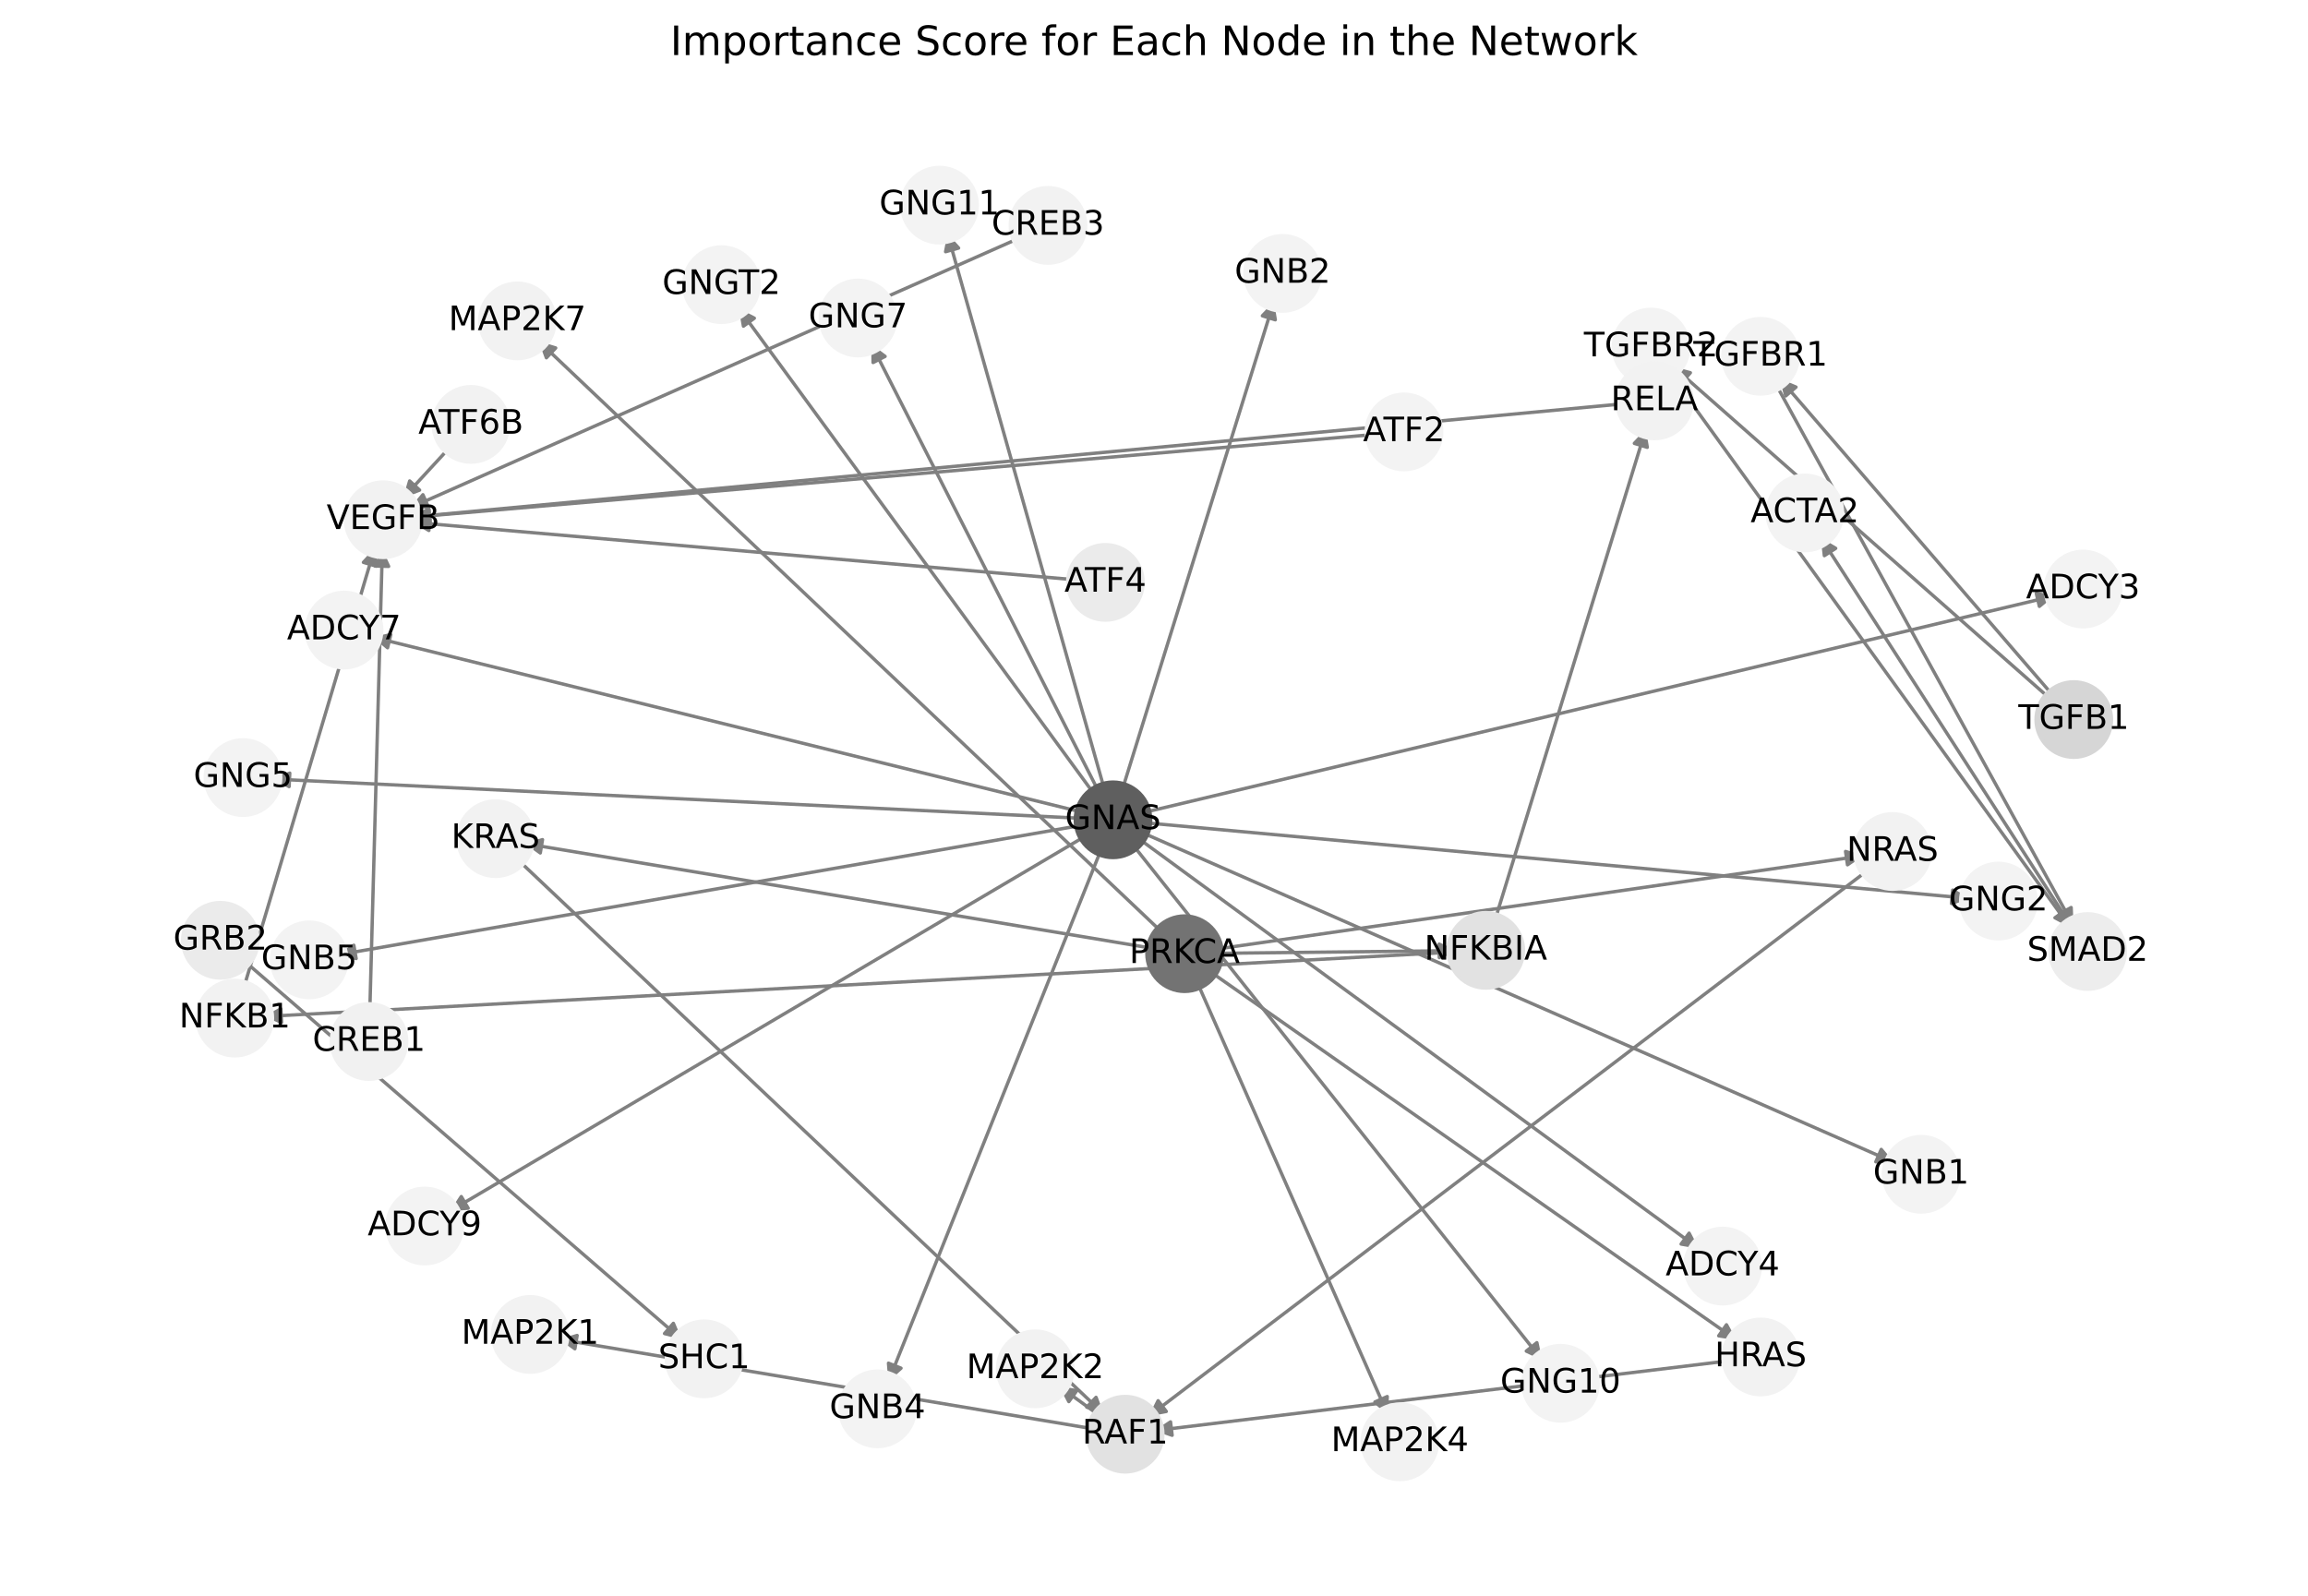 <?xml version="1.0" encoding="utf-8" standalone="no"?>
<!DOCTYPE svg PUBLIC "-//W3C//DTD SVG 1.1//EN"
  "http://www.w3.org/Graphics/SVG/1.1/DTD/svg11.dtd">
<!-- Created with matplotlib (https://matplotlib.org/) -->
<svg height="473.038pt" version="1.1" viewBox="0 0 684 473.038" width="684pt" xmlns="http://www.w3.org/2000/svg" xmlns:xlink="http://www.w3.org/1999/xlink">
 <defs>
  <style type="text/css">*{stroke-linecap:butt;stroke-linejoin:round;}</style>
 </defs>
 <g id="figure_1">
  <g id="patch_1">
   <path d="M 0 473.038 
L 684 473.038 
L 684 0 
L 0 0 
z
" style="fill:#ffffff;"/>
  </g>
  <g id="axes_1">
   <g id="patch_2">
    <path clip-path="url(#pec7aa24d5c)" d="M 431.667 282.152 
Q 254.948 291.726 79.347 301.239 
" style="fill:none;stroke:#808080;stroke-linecap:round;"/>
    <path clip-path="url(#pec7aa24d5c)" d="M 83.449 303.019 
L 79.347 301.239 
L 83.233 299.025 
L 83.449 303.019 
z
" style="fill:#808080;stroke:#808080;stroke-linecap:round;"/>
   </g>
   <g id="patch_3">
    <path clip-path="url(#pec7aa24d5c)" d="M 442.855 273.407 
Q 465.313 200.257 487.444 128.176 
" style="fill:none;stroke:#808080;stroke-linecap:round;"/>
    <path clip-path="url(#pec7aa24d5c)" d="M 484.358 131.413 
L 487.444 128.176 
L 488.182 132.587 
L 484.358 131.413 
z
" style="fill:#808080;stroke:#808080;stroke-linecap:round;"/>
   </g>
   <g id="patch_4">
    <path clip-path="url(#pec7aa24d5c)" d="M 337.777 246.475 
Q 449.591 295.526 560.382 344.128 
" style="fill:none;stroke:#808080;stroke-linecap:round;"/>
    <path clip-path="url(#pec7aa24d5c)" d="M 557.522 340.689 
L 560.382 344.128 
L 555.915 344.352 
L 557.522 340.689 
z
" style="fill:#808080;stroke:#808080;stroke-linecap:round;"/>
   </g>
   <g id="patch_5">
    <path clip-path="url(#pec7aa24d5c)" d="M 332.41 234.723 
Q 354.979 162.015 377.217 90.375 
" style="fill:none;stroke:#808080;stroke-linecap:round;"/>
    <path clip-path="url(#pec7aa24d5c)" d="M 374.121 93.602 
L 377.217 90.375 
L 377.941 94.788 
L 374.121 93.602 
z
" style="fill:#808080;stroke:#808080;stroke-linecap:round;"/>
   </g>
   <g id="patch_6">
    <path clip-path="url(#pec7aa24d5c)" d="M 326.628 251.037 
Q 294.949 330.288 263.684 408.501 
" style="fill:none;stroke:#808080;stroke-linecap:round;"/>
    <path clip-path="url(#pec7aa24d5c)" d="M 267.026 405.529 
L 263.684 408.501 
L 263.312 404.045 
L 267.026 405.529 
z
" style="fill:#808080;stroke:#808080;stroke-linecap:round;"/>
   </g>
   <g id="patch_7">
    <path clip-path="url(#pec7aa24d5c)" d="M 321.312 244.481 
Q 210.738 263.751 101.266 282.829 
" style="fill:none;stroke:#808080;stroke-linecap:round;"/>
    <path clip-path="url(#pec7aa24d5c)" d="M 105.55 284.113 
L 101.266 282.829 
L 104.863 280.172 
L 105.55 284.113 
z
" style="fill:#808080;stroke:#808080;stroke-linecap:round;"/>
   </g>
   <g id="patch_8">
    <path clip-path="url(#pec7aa24d5c)" d="M 338.463 243.786 
Q 461.041 255.036 582.506 266.184 
" style="fill:none;stroke:#808080;stroke-linecap:round;"/>
    <path clip-path="url(#pec7aa24d5c)" d="M 578.706 263.826 
L 582.506 266.184 
L 578.34 267.81 
L 578.706 263.826 
z
" style="fill:#808080;stroke:#808080;stroke-linecap:round;"/>
   </g>
   <g id="patch_9">
    <path clip-path="url(#pec7aa24d5c)" d="M 321.192 242.574 
Q 200.931 236.737 81.786 230.953 
" style="fill:none;stroke:#808080;stroke-linecap:round;"/>
    <path clip-path="url(#pec7aa24d5c)" d="M 85.684 233.145 
L 81.786 230.953 
L 85.878 229.149 
L 85.684 233.145 
z
" style="fill:#808080;stroke:#808080;stroke-linecap:round;"/>
   </g>
   <g id="patch_10">
    <path clip-path="url(#pec7aa24d5c)" d="M 325.919 235.271 
Q 292.064 168.626 258.715 102.977 
" style="fill:none;stroke:#808080;stroke-linecap:round;"/>
    <path clip-path="url(#pec7aa24d5c)" d="M 258.743 107.449 
L 258.715 102.977 
L 262.31 105.638 
L 258.743 107.449 
z
" style="fill:#808080;stroke:#808080;stroke-linecap:round;"/>
   </g>
   <g id="patch_11">
    <path clip-path="url(#pec7aa24d5c)" d="M 335.228 249.776 
Q 396.155 326.5 456.388 402.349 
" style="fill:none;stroke:#808080;stroke-linecap:round;"/>
    <path clip-path="url(#pec7aa24d5c)" d="M 455.467 397.972 
L 456.388 402.349 
L 452.334 400.46 
L 455.467 397.972 
z
" style="fill:#808080;stroke:#808080;stroke-linecap:round;"/>
   </g>
   <g id="patch_12">
    <path clip-path="url(#pec7aa24d5c)" d="M 327.49 234.657 
Q 304.133 151.897 281.08 70.214 
" style="fill:none;stroke:#808080;stroke-linecap:round;"/>
    <path clip-path="url(#pec7aa24d5c)" d="M 280.241 74.607 
L 281.08 70.214 
L 284.091 73.52 
L 280.241 74.607 
z
" style="fill:#808080;stroke:#808080;stroke-linecap:round;"/>
   </g>
   <g id="patch_13">
    <path clip-path="url(#pec7aa24d5c)" d="M 324.731 236.007 
Q 271.826 163.684 219.58 92.263 
" style="fill:none;stroke:#808080;stroke-linecap:round;"/>
    <path clip-path="url(#pec7aa24d5c)" d="M 220.328 96.672 
L 219.58 92.263 
L 223.556 94.311 
L 220.328 96.672 
z
" style="fill:#808080;stroke:#808080;stroke-linecap:round;"/>
   </g>
   <g id="patch_14">
    <path clip-path="url(#pec7aa24d5c)" d="M 338.27 240.989 
Q 473.588 208.793 607.819 176.855 
" style="fill:none;stroke:#808080;stroke-linecap:round;"/>
    <path clip-path="url(#pec7aa24d5c)" d="M 603.465 175.835 
L 607.819 176.855 
L 604.391 179.726 
L 603.465 175.835 
z
" style="fill:#808080;stroke:#808080;stroke-linecap:round;"/>
   </g>
   <g id="patch_15">
    <path clip-path="url(#pec7aa24d5c)" d="M 336.832 248.111 
Q 420.18 309.13 502.627 369.489 
" style="fill:none;stroke:#808080;stroke-linecap:round;"/>
    <path clip-path="url(#pec7aa24d5c)" d="M 500.581 365.513 
L 502.627 369.489 
L 498.218 368.74 
L 500.581 365.513 
z
" style="fill:#808080;stroke:#808080;stroke-linecap:round;"/>
   </g>
   <g id="patch_16">
    <path clip-path="url(#pec7aa24d5c)" d="M 321.438 240.92 
Q 215.903 214.872 111.454 189.092 
" style="fill:none;stroke:#808080;stroke-linecap:round;"/>
    <path clip-path="url(#pec7aa24d5c)" d="M 114.858 191.992 
L 111.454 189.092 
L 115.816 188.109 
L 114.858 191.992 
z
" style="fill:#808080;stroke:#808080;stroke-linecap:round;"/>
   </g>
   <g id="patch_17">
    <path clip-path="url(#pec7aa24d5c)" d="M 322.382 247.398 
Q 227.851 303.193 134.282 358.421 
" style="fill:none;stroke:#808080;stroke-linecap:round;"/>
    <path clip-path="url(#pec7aa24d5c)" d="M 138.744 358.11 
L 134.282 358.421 
L 136.71 354.665 
L 138.744 358.11 
z
" style="fill:#808080;stroke:#808080;stroke-linecap:round;"/>
   </g>
   <g id="patch_18">
    <path clip-path="url(#pec7aa24d5c)" d="M 608.923 206.714 
Q 568.163 159.439 528.132 113.011 
" style="fill:none;stroke:#808080;stroke-linecap:round;"/>
    <path clip-path="url(#pec7aa24d5c)" d="M 529.229 117.347 
L 528.132 113.011 
L 532.259 114.735 
L 529.229 117.347 
z
" style="fill:#808080;stroke:#808080;stroke-linecap:round;"/>
   </g>
   <g id="patch_19">
    <path clip-path="url(#pec7aa24d5c)" d="M 608.083 207.55 
Q 551.941 158.073 496.637 109.336 
" style="fill:none;stroke:#808080;stroke-linecap:round;"/>
    <path clip-path="url(#pec7aa24d5c)" d="M 498.316 113.481 
L 496.637 109.336 
L 500.961 110.48 
L 498.316 113.481 
z
" style="fill:#808080;stroke:#808080;stroke-linecap:round;"/>
   </g>
   <g id="patch_20">
    <path clip-path="url(#pec7aa24d5c)" d="M 614.001 274.748 
Q 576.788 217.029 540.181 160.249 
" style="fill:none;stroke:#808080;stroke-linecap:round;"/>
    <path clip-path="url(#pec7aa24d5c)" d="M 540.668 164.694 
L 540.181 160.249 
L 544.03 162.527 
L 540.668 164.694 
z
" style="fill:#808080;stroke:#808080;stroke-linecap:round;"/>
   </g>
   <g id="patch_21">
    <path clip-path="url(#pec7aa24d5c)" d="M 324.916 423.663 
Q 245.288 410.31 166.762 397.141 
" style="fill:none;stroke:#808080;stroke-linecap:round;"/>
    <path clip-path="url(#pec7aa24d5c)" d="M 170.376 399.775 
L 166.762 397.141 
L 171.038 395.83 
L 170.376 399.775 
z
" style="fill:#808080;stroke:#808080;stroke-linecap:round;"/>
   </g>
   <g id="patch_22">
    <path clip-path="url(#pec7aa24d5c)" d="M 326.452 420.003 
Q 320.126 415.405 314.704 411.465 
" style="fill:none;stroke:#808080;stroke-linecap:round;"/>
    <path clip-path="url(#pec7aa24d5c)" d="M 316.764 415.435 
L 314.704 411.465 
L 319.116 412.199 
L 316.764 415.435 
z
" style="fill:#808080;stroke:#808080;stroke-linecap:round;"/>
   </g>
   <g id="patch_23">
    <path clip-path="url(#pec7aa24d5c)" d="M 359.726 282.578 
Q 395.689 282.179 430.534 281.793 
" style="fill:none;stroke:#808080;stroke-linecap:round;"/>
    <path clip-path="url(#pec7aa24d5c)" d="M 426.512 279.837 
L 430.534 281.793 
L 426.556 283.837 
L 426.512 279.837 
z
" style="fill:#808080;stroke:#808080;stroke-linecap:round;"/>
   </g>
   <g id="patch_24">
    <path clip-path="url(#pec7aa24d5c)" d="M 358.161 287.641 
Q 436.43 342.439 513.783 396.595 
" style="fill:none;stroke:#808080;stroke-linecap:round;"/>
    <path clip-path="url(#pec7aa24d5c)" d="M 511.653 392.663 
L 513.783 396.595 
L 509.359 395.94 
L 511.653 392.663 
z
" style="fill:#808080;stroke:#808080;stroke-linecap:round;"/>
   </g>
   <g id="patch_25">
    <path clip-path="url(#pec7aa24d5c)" d="M 342.527 281.248 
Q 248.965 265.624 156.506 250.185 
" style="fill:none;stroke:#808080;stroke-linecap:round;"/>
    <path clip-path="url(#pec7aa24d5c)" d="M 160.122 252.816 
L 156.506 250.185 
L 160.781 248.871 
L 160.122 252.816 
z
" style="fill:#808080;stroke:#808080;stroke-linecap:round;"/>
   </g>
   <g id="patch_26">
    <path clip-path="url(#pec7aa24d5c)" d="M 359.638 281.437 
Q 455.97 267.527 551.195 253.776 
" style="fill:none;stroke:#808080;stroke-linecap:round;"/>
    <path clip-path="url(#pec7aa24d5c)" d="M 546.95 252.368 
L 551.195 253.776 
L 547.522 256.327 
L 546.95 252.368 
z
" style="fill:#808080;stroke:#808080;stroke-linecap:round;"/>
   </g>
   <g id="patch_27">
    <path clip-path="url(#pec7aa24d5c)" d="M 354.562 290.6 
Q 382.961 355.013 410.908 418.403 
" style="fill:none;stroke:#808080;stroke-linecap:round;"/>
    <path clip-path="url(#pec7aa24d5c)" d="M 411.125 413.936 
L 410.908 418.403 
L 407.465 415.549 
L 411.125 413.936 
z
" style="fill:#808080;stroke:#808080;stroke-linecap:round;"/>
   </g>
   <g id="patch_28">
    <path clip-path="url(#pec7aa24d5c)" d="M 344.782 276.713 
Q 252.189 188.891 160.408 101.838 
" style="fill:none;stroke:#808080;stroke-linecap:round;"/>
    <path clip-path="url(#pec7aa24d5c)" d="M 161.934 106.042 
L 160.408 101.838 
L 164.686 103.14 
L 161.934 106.042 
z
" style="fill:#808080;stroke:#808080;stroke-linecap:round;"/>
   </g>
   <g id="patch_29">
    <path clip-path="url(#pec7aa24d5c)" d="M 525.919 113.196 
Q 570.221 193.816 613.984 273.456 
" style="fill:none;stroke:#808080;stroke-linecap:round;"/>
    <path clip-path="url(#pec7aa24d5c)" d="M 613.81 268.987 
L 613.984 273.456 
L 610.305 270.914 
L 613.81 268.987 
z
" style="fill:#808080;stroke:#808080;stroke-linecap:round;"/>
   </g>
   <g id="patch_30">
    <path clip-path="url(#pec7aa24d5c)" d="M 494.371 109.892 
Q 553.997 192.449 612.969 274.101 
" style="fill:none;stroke:#808080;stroke-linecap:round;"/>
    <path clip-path="url(#pec7aa24d5c)" d="M 612.248 269.687 
L 612.969 274.101 
L 609.006 272.029 
L 612.248 269.687 
z
" style="fill:#808080;stroke:#808080;stroke-linecap:round;"/>
   </g>
   <g id="patch_31">
    <path clip-path="url(#pec7aa24d5c)" d="M 71.853 284.366 
Q 136.986 340.732 201.273 396.367 
" style="fill:none;stroke:#808080;stroke-linecap:round;"/>
    <path clip-path="url(#pec7aa24d5c)" d="M 199.558 392.238 
L 201.273 396.367 
L 196.94 395.262 
L 199.558 392.238 
z
" style="fill:#808080;stroke:#808080;stroke-linecap:round;"/>
   </g>
   <g id="patch_32">
    <path clip-path="url(#pec7aa24d5c)" d="M 72.051 293.468 
Q 91.564 227.908 110.758 163.419 
" style="fill:none;stroke:#808080;stroke-linecap:round;"/>
    <path clip-path="url(#pec7aa24d5c)" d="M 107.7 166.682 
L 110.758 163.419 
L 111.534 167.824 
L 107.7 166.682 
z
" style="fill:#808080;stroke:#808080;stroke-linecap:round;"/>
   </g>
   <g id="patch_33">
    <path clip-path="url(#pec7aa24d5c)" d="M 481.693 119.634 
Q 301.931 136.437 123.281 153.137 
" style="fill:none;stroke:#808080;stroke-linecap:round;"/>
    <path clip-path="url(#pec7aa24d5c)" d="M 127.45 154.756 
L 123.281 153.137 
L 127.078 150.773 
L 127.45 154.756 
z
" style="fill:#808080;stroke:#808080;stroke-linecap:round;"/>
   </g>
   <g id="patch_34">
    <path clip-path="url(#pec7aa24d5c)" d="M 109.589 300.042 
Q 111.451 231.373 113.283 163.821 
" style="fill:none;stroke:#808080;stroke-linecap:round;"/>
    <path clip-path="url(#pec7aa24d5c)" d="M 111.175 167.765 
L 113.283 163.821 
L 115.174 167.874 
L 111.175 167.765 
z
" style="fill:#808080;stroke:#808080;stroke-linecap:round;"/>
   </g>
   <g id="patch_35">
    <path clip-path="url(#pec7aa24d5c)" d="M 407.456 128.764 
Q 264.814 141.034 123.286 153.209 
" style="fill:none;stroke:#808080;stroke-linecap:round;"/>
    <path clip-path="url(#pec7aa24d5c)" d="M 127.443 154.859 
L 123.286 153.209 
L 127.1 150.873 
L 127.443 154.859 
z
" style="fill:#808080;stroke:#808080;stroke-linecap:round;"/>
   </g>
   <g id="patch_36">
    <path clip-path="url(#pec7aa24d5c)" d="M 318.97 171.869 
Q 220.574 163.332 123.291 154.892 
" style="fill:none;stroke:#808080;stroke-linecap:round;"/>
    <path clip-path="url(#pec7aa24d5c)" d="M 127.103 157.23 
L 123.291 154.892 
L 127.449 153.245 
L 127.103 157.23 
z
" style="fill:#808080;stroke:#808080;stroke-linecap:round;"/>
   </g>
   <g id="patch_37">
    <path clip-path="url(#pec7aa24d5c)" d="M 302.668 70.308 
Q 212.068 110.423 122.492 150.086 
" style="fill:none;stroke:#808080;stroke-linecap:round;"/>
    <path clip-path="url(#pec7aa24d5c)" d="M 126.959 150.296 
L 122.492 150.086 
L 125.339 146.638 
L 126.959 150.296 
z
" style="fill:#808080;stroke:#808080;stroke-linecap:round;"/>
   </g>
   <g id="patch_38">
    <path clip-path="url(#pec7aa24d5c)" d="M 133.697 132.164 
Q 126.555 139.92 120.171 146.853 
" style="fill:none;stroke:#808080;stroke-linecap:round;"/>
    <path clip-path="url(#pec7aa24d5c)" d="M 124.352 145.265 
L 120.171 146.853 
L 121.409 142.556 
L 124.352 145.265 
z
" style="fill:#808080;stroke:#808080;stroke-linecap:round;"/>
   </g>
   <g id="patch_39">
    <path clip-path="url(#pec7aa24d5c)" d="M 513.197 403.248 
Q 427.627 413.649 343.167 423.916 
" style="fill:none;stroke:#808080;stroke-linecap:round;"/>
    <path clip-path="url(#pec7aa24d5c)" d="M 347.379 425.418 
L 343.167 423.916 
L 346.897 421.448 
L 347.379 425.418 
z
" style="fill:#808080;stroke:#808080;stroke-linecap:round;"/>
   </g>
   <g id="patch_40">
    <path clip-path="url(#pec7aa24d5c)" d="M 153.151 254.524 
Q 240.159 336.834 326.355 418.375 
" style="fill:none;stroke:#808080;stroke-linecap:round;"/>
    <path clip-path="url(#pec7aa24d5c)" d="M 324.824 414.173 
L 326.355 418.375 
L 322.075 417.079 
L 324.824 414.173 
z
" style="fill:#808080;stroke:#808080;stroke-linecap:round;"/>
   </g>
   <g id="patch_41">
    <path clip-path="url(#pec7aa24d5c)" d="M 553.977 257.616 
Q 447.165 338.737 341.244 419.183 
" style="fill:none;stroke:#808080;stroke-linecap:round;"/>
    <path clip-path="url(#pec7aa24d5c)" d="M 345.639 418.357 
L 341.244 419.183 
L 343.22 415.171 
L 345.639 418.357 
z
" style="fill:#808080;stroke:#808080;stroke-linecap:round;"/>
   </g>
   <g id="PathCollection_1">
    <defs>
     <path d="M 0 11.18 
C 2.965 11.18 5.809 10.002 7.906 7.906 
C 10.002 5.809 11.18 2.965 11.18 -0 
C 11.18 -2.965 10.002 -5.809 7.906 -7.906 
C 5.809 -10.002 2.965 -11.18 0 -11.18 
C -2.965 -11.18 -5.809 -10.002 -7.906 -7.906 
C -10.002 -5.809 -11.18 -2.965 -11.18 0 
C -11.18 2.965 -10.002 5.809 -7.906 7.906 
C -5.809 10.002 -2.965 11.18 0 11.18 
z
" id="C0_0_36a0cdc2f8"/>
    </defs>
    <g clip-path="url(#pec7aa24d5c)">
     <use style="fill:#e2e2e2;stroke:#e2e2e2;" x="440.313" xlink:href="#C0_0_36a0cdc2f8" y="281.684"/>
    </g>
    <g clip-path="url(#pec7aa24d5c)">
     <use style="fill:#5f5f5f;stroke:#5f5f5f;" x="329.843" xlink:href="#C0_0_36a0cdc2f8" y="242.994"/>
    </g>
    <g clip-path="url(#pec7aa24d5c)">
     <use style="fill:#d6d6d6;stroke:#d6d6d6;" x="614.581" xlink:href="#C0_0_36a0cdc2f8" y="213.276"/>
    </g>
    <g clip-path="url(#pec7aa24d5c)">
     <use style="fill:#ededed;stroke:#ededed;" x="618.694" xlink:href="#C0_0_36a0cdc2f8" y="282.028"/>
    </g>
    <g clip-path="url(#pec7aa24d5c)">
     <use style="fill:#f3f3f3;stroke:#f3f3f3;" x="534.884" xlink:href="#C0_0_36a0cdc2f8" y="152.032"/>
    </g>
    <g clip-path="url(#pec7aa24d5c)">
     <use style="fill:#e2e2e2;stroke:#e2e2e2;" x="333.459" xlink:href="#C0_0_36a0cdc2f8" y="425.096"/>
    </g>
    <g clip-path="url(#pec7aa24d5c)">
     <use style="fill:#737373;stroke:#737373;" x="351.068" xlink:href="#C0_0_36a0cdc2f8" y="282.674"/>
    </g>
    <g clip-path="url(#pec7aa24d5c)">
     <use style="fill:#f3f3f3;stroke:#f3f3f3;" x="521.749" xlink:href="#C0_0_36a0cdc2f8" y="105.608"/>
    </g>
    <g clip-path="url(#pec7aa24d5c)">
     <use style="fill:#f3f3f3;stroke:#f3f3f3;" x="489.299" xlink:href="#C0_0_36a0cdc2f8" y="102.869"/>
    </g>
    <g clip-path="url(#pec7aa24d5c)">
     <use style="fill:#ebebeb;stroke:#ebebeb;" x="65.306" xlink:href="#C0_0_36a0cdc2f8" y="278.7"/>
    </g>
    <g clip-path="url(#pec7aa24d5c)">
     <use style="fill:#f2f2f2;stroke:#f2f2f2;" x="69.581" xlink:href="#C0_0_36a0cdc2f8" y="301.768"/>
    </g>
    <g clip-path="url(#pec7aa24d5c)">
     <use style="fill:#f2f2f2;stroke:#f2f2f2;" x="490.314" xlink:href="#C0_0_36a0cdc2f8" y="118.828"/>
    </g>
    <g clip-path="url(#pec7aa24d5c)">
     <use style="fill:#f3f3f3;stroke:#f3f3f3;" x="569.338" xlink:href="#C0_0_36a0cdc2f8" y="348.057"/>
    </g>
    <g clip-path="url(#pec7aa24d5c)">
     <use style="fill:#f3f3f3;stroke:#f3f3f3;" x="380.115" xlink:href="#C0_0_36a0cdc2f8" y="81.039"/>
    </g>
    <g clip-path="url(#pec7aa24d5c)">
     <use style="fill:#f3f3f3;stroke:#f3f3f3;" x="260.054" xlink:href="#C0_0_36a0cdc2f8" y="417.583"/>
    </g>
    <g clip-path="url(#pec7aa24d5c)">
     <use style="fill:#f3f3f3;stroke:#f3f3f3;" x="91.63" xlink:href="#C0_0_36a0cdc2f8" y="284.509"/>
    </g>
    <g clip-path="url(#pec7aa24d5c)">
     <use style="fill:#f3f3f3;stroke:#f3f3f3;" x="592.243" xlink:href="#C0_0_36a0cdc2f8" y="267.077"/>
    </g>
    <g clip-path="url(#pec7aa24d5c)">
     <use style="fill:#f3f3f3;stroke:#f3f3f3;" x="72.019" xlink:href="#C0_0_36a0cdc2f8" y="230.479"/>
    </g>
    <g clip-path="url(#pec7aa24d5c)">
     <use style="fill:#f3f3f3;stroke:#f3f3f3;" x="254.284" xlink:href="#C0_0_36a0cdc2f8" y="94.256"/>
    </g>
    <g clip-path="url(#pec7aa24d5c)">
     <use style="fill:#f3f3f3;stroke:#f3f3f3;" x="462.467" xlink:href="#C0_0_36a0cdc2f8" y="410.004"/>
    </g>
    <g clip-path="url(#pec7aa24d5c)">
     <use style="fill:#f3f3f3;stroke:#f3f3f3;" x="278.424" xlink:href="#C0_0_36a0cdc2f8" y="60.805"/>
    </g>
    <g clip-path="url(#pec7aa24d5c)">
     <use style="fill:#f3f3f3;stroke:#f3f3f3;" x="213.807" xlink:href="#C0_0_36a0cdc2f8" y="84.371"/>
    </g>
    <g clip-path="url(#pec7aa24d5c)">
     <use style="fill:#f1f1f1;stroke:#f1f1f1;" x="109.354" xlink:href="#C0_0_36a0cdc2f8" y="308.703"/>
    </g>
    <g clip-path="url(#pec7aa24d5c)">
     <use style="fill:#f3f3f3;stroke:#f3f3f3;" x="416.084" xlink:href="#C0_0_36a0cdc2f8" y="128.022"/>
    </g>
    <g clip-path="url(#pec7aa24d5c)">
     <use style="fill:#ebebeb;stroke:#ebebeb;" x="327.596" xlink:href="#C0_0_36a0cdc2f8" y="172.618"/>
    </g>
    <g clip-path="url(#pec7aa24d5c)">
     <use style="fill:#f2f2f2;stroke:#f2f2f2;" x="310.584" xlink:href="#C0_0_36a0cdc2f8" y="66.803"/>
    </g>
    <g clip-path="url(#pec7aa24d5c)">
     <use style="fill:#f2f2f2;stroke:#f2f2f2;" x="139.562" xlink:href="#C0_0_36a0cdc2f8" y="125.794"/>
    </g>
    <g clip-path="url(#pec7aa24d5c)">
     <use style="fill:#f2f2f2;stroke:#f2f2f2;" x="113.548" xlink:href="#C0_0_36a0cdc2f8" y="154.047"/>
    </g>
    <g clip-path="url(#pec7aa24d5c)">
     <use style="fill:#f3f3f3;stroke:#f3f3f3;" x="617.334" xlink:href="#C0_0_36a0cdc2f8" y="174.591"/>
    </g>
    <g clip-path="url(#pec7aa24d5c)">
     <use style="fill:#f3f3f3;stroke:#f3f3f3;" x="510.518" xlink:href="#C0_0_36a0cdc2f8" y="375.266"/>
    </g>
    <g clip-path="url(#pec7aa24d5c)">
     <use style="fill:#f3f3f3;stroke:#f3f3f3;" x="101.959" xlink:href="#C0_0_36a0cdc2f8" y="186.749"/>
    </g>
    <g clip-path="url(#pec7aa24d5c)">
     <use style="fill:#f3f3f3;stroke:#f3f3f3;" x="125.862" xlink:href="#C0_0_36a0cdc2f8" y="363.391"/>
    </g>
    <g clip-path="url(#pec7aa24d5c)">
     <use style="fill:#f2f2f2;stroke:#f2f2f2;" x="521.792" xlink:href="#C0_0_36a0cdc2f8" y="402.203"/>
    </g>
    <g clip-path="url(#pec7aa24d5c)">
     <use style="fill:#f2f2f2;stroke:#f2f2f2;" x="146.861" xlink:href="#C0_0_36a0cdc2f8" y="248.574"/>
    </g>
    <g clip-path="url(#pec7aa24d5c)">
     <use style="fill:#f2f2f2;stroke:#f2f2f2;" x="560.872" xlink:href="#C0_0_36a0cdc2f8" y="252.379"/>
    </g>
    <g clip-path="url(#pec7aa24d5c)">
     <use style="fill:#f2f2f2;stroke:#f2f2f2;" x="157.121" xlink:href="#C0_0_36a0cdc2f8" y="395.524"/>
    </g>
    <g clip-path="url(#pec7aa24d5c)">
     <use style="fill:#f2f2f2;stroke:#f2f2f2;" x="306.796" xlink:href="#C0_0_36a0cdc2f8" y="405.718"/>
    </g>
    <g clip-path="url(#pec7aa24d5c)">
     <use style="fill:#f2f2f2;stroke:#f2f2f2;" x="208.668" xlink:href="#C0_0_36a0cdc2f8" y="402.766"/>
    </g>
    <g clip-path="url(#pec7aa24d5c)">
     <use style="fill:#f2f2f2;stroke:#f2f2f2;" x="414.854" xlink:href="#C0_0_36a0cdc2f8" y="427.351"/>
    </g>
    <g clip-path="url(#pec7aa24d5c)">
     <use style="fill:#f2f2f2;stroke:#f2f2f2;" x="153.312" xlink:href="#C0_0_36a0cdc2f8" y="95.108"/>
    </g>
   </g>
   <g id="text_1">
    <g clip-path="url(#pec7aa24d5c)">
     <!-- NFKBIA -->
     <g transform="translate(422.092 284.443)scale(0.1 -0.1)">
      <defs>
       <path d="M 9.812 72.906 
L 23.094 72.906 
L 55.422 11.922 
L 55.422 72.906 
L 64.984 72.906 
L 64.984 0 
L 51.703 0 
L 19.391 60.984 
L 19.391 0 
L 9.812 0 
z
" id="DejaVuSans-78"/>
       <path d="M 9.812 72.906 
L 51.703 72.906 
L 51.703 64.594 
L 19.672 64.594 
L 19.672 43.109 
L 48.578 43.109 
L 48.578 34.812 
L 19.672 34.812 
L 19.672 0 
L 9.812 0 
z
" id="DejaVuSans-70"/>
       <path d="M 9.812 72.906 
L 19.672 72.906 
L 19.672 42.094 
L 52.391 72.906 
L 65.094 72.906 
L 28.906 38.922 
L 67.672 0 
L 54.688 0 
L 19.672 35.109 
L 19.672 0 
L 9.812 0 
z
" id="DejaVuSans-75"/>
       <path d="M 19.672 34.812 
L 19.672 8.109 
L 35.5 8.109 
Q 43.453 8.109 47.281 11.406 
Q 51.125 14.703 51.125 21.484 
Q 51.125 28.328 47.281 31.562 
Q 43.453 34.812 35.5 34.812 
z
M 19.672 64.797 
L 19.672 42.828 
L 34.281 42.828 
Q 41.5 42.828 45.031 45.531 
Q 48.578 48.25 48.578 53.812 
Q 48.578 59.328 45.031 62.062 
Q 41.5 64.797 34.281 64.797 
z
M 9.812 72.906 
L 35.016 72.906 
Q 46.297 72.906 52.391 68.219 
Q 58.5 63.531 58.5 54.891 
Q 58.5 48.188 55.375 44.234 
Q 52.25 40.281 46.188 39.312 
Q 53.469 37.75 57.5 32.781 
Q 61.531 27.828 61.531 20.406 
Q 61.531 10.641 54.891 5.312 
Q 48.25 0 35.984 0 
L 9.812 0 
z
" id="DejaVuSans-66"/>
       <path d="M 9.812 72.906 
L 19.672 72.906 
L 19.672 0 
L 9.812 0 
z
" id="DejaVuSans-73"/>
       <path d="M 34.188 63.188 
L 20.797 26.906 
L 47.609 26.906 
z
M 28.609 72.906 
L 39.797 72.906 
L 67.578 0 
L 57.328 0 
L 50.688 18.703 
L 17.828 18.703 
L 11.188 0 
L 0.781 0 
z
" id="DejaVuSans-65"/>
      </defs>
      <use xlink:href="#DejaVuSans-78"/>
      <use x="74.805" xlink:href="#DejaVuSans-70"/>
      <use x="132.324" xlink:href="#DejaVuSans-75"/>
      <use x="197.9" xlink:href="#DejaVuSans-66"/>
      <use x="266.504" xlink:href="#DejaVuSans-73"/>
      <use x="295.996" xlink:href="#DejaVuSans-65"/>
     </g>
    </g>
   </g>
   <g id="text_2">
    <g clip-path="url(#pec7aa24d5c)">
     <!-- GNAS -->
     <g transform="translate(315.633 245.754)scale(0.1 -0.1)">
      <defs>
       <path d="M 59.516 10.406 
L 59.516 29.984 
L 43.406 29.984 
L 43.406 38.094 
L 69.281 38.094 
L 69.281 6.781 
Q 63.578 2.734 56.688 0.656 
Q 49.812 -1.422 42 -1.422 
Q 24.906 -1.422 15.25 8.562 
Q 5.609 18.562 5.609 36.375 
Q 5.609 54.25 15.25 64.234 
Q 24.906 74.219 42 74.219 
Q 49.125 74.219 55.547 72.453 
Q 61.969 70.703 67.391 67.281 
L 67.391 56.781 
Q 61.922 61.422 55.766 63.766 
Q 49.609 66.109 42.828 66.109 
Q 29.438 66.109 22.719 58.641 
Q 16.016 51.172 16.016 36.375 
Q 16.016 21.625 22.719 14.156 
Q 29.438 6.688 42.828 6.688 
Q 48.047 6.688 52.141 7.594 
Q 56.25 8.5 59.516 10.406 
z
" id="DejaVuSans-71"/>
       <path d="M 53.516 70.516 
L 53.516 60.891 
Q 47.906 63.578 42.922 64.891 
Q 37.938 66.219 33.297 66.219 
Q 25.25 66.219 20.875 63.094 
Q 16.5 59.969 16.5 54.203 
Q 16.5 49.359 19.406 46.891 
Q 22.312 44.438 30.422 42.922 
L 36.375 41.703 
Q 47.406 39.594 52.656 34.297 
Q 57.906 29 57.906 20.125 
Q 57.906 9.516 50.797 4.047 
Q 43.703 -1.422 29.984 -1.422 
Q 24.812 -1.422 18.969 -0.25 
Q 13.141 0.922 6.891 3.219 
L 6.891 13.375 
Q 12.891 10.016 18.656 8.297 
Q 24.422 6.594 29.984 6.594 
Q 38.422 6.594 43.016 9.906 
Q 47.609 13.234 47.609 19.391 
Q 47.609 24.75 44.312 27.781 
Q 41.016 30.812 33.5 32.328 
L 27.484 33.5 
Q 16.453 35.688 11.516 40.375 
Q 6.594 45.062 6.594 53.422 
Q 6.594 63.094 13.406 68.656 
Q 20.219 74.219 32.172 74.219 
Q 37.312 74.219 42.625 73.281 
Q 47.953 72.359 53.516 70.516 
z
" id="DejaVuSans-83"/>
      </defs>
      <use xlink:href="#DejaVuSans-71"/>
      <use x="77.49" xlink:href="#DejaVuSans-78"/>
      <use x="152.295" xlink:href="#DejaVuSans-65"/>
      <use x="220.703" xlink:href="#DejaVuSans-83"/>
     </g>
    </g>
   </g>
   <g id="text_3">
    <g clip-path="url(#pec7aa24d5c)">
     <!-- TGFB1 -->
     <g transform="translate(598.165 216.035)scale(0.1 -0.1)">
      <defs>
       <path d="M -0.297 72.906 
L 61.375 72.906 
L 61.375 64.594 
L 35.5 64.594 
L 35.5 0 
L 25.594 0 
L 25.594 64.594 
L -0.297 64.594 
z
" id="DejaVuSans-84"/>
       <path d="M 12.406 8.297 
L 28.516 8.297 
L 28.516 63.922 
L 10.984 60.406 
L 10.984 69.391 
L 28.422 72.906 
L 38.281 72.906 
L 38.281 8.297 
L 54.391 8.297 
L 54.391 0 
L 12.406 0 
z
" id="DejaVuSans-49"/>
      </defs>
      <use xlink:href="#DejaVuSans-84"/>
      <use x="61.084" xlink:href="#DejaVuSans-71"/>
      <use x="138.574" xlink:href="#DejaVuSans-70"/>
      <use x="196.094" xlink:href="#DejaVuSans-66"/>
      <use x="264.697" xlink:href="#DejaVuSans-49"/>
     </g>
    </g>
   </g>
   <g id="text_4">
    <g clip-path="url(#pec7aa24d5c)">
     <!-- SMAD2 -->
     <g transform="translate(600.754 284.787)scale(0.1 -0.1)">
      <defs>
       <path d="M 9.812 72.906 
L 24.516 72.906 
L 43.109 23.297 
L 61.812 72.906 
L 76.516 72.906 
L 76.516 0 
L 66.891 0 
L 66.891 64.016 
L 48.094 14.016 
L 38.188 14.016 
L 19.391 64.016 
L 19.391 0 
L 9.812 0 
z
" id="DejaVuSans-77"/>
       <path d="M 19.672 64.797 
L 19.672 8.109 
L 31.594 8.109 
Q 46.688 8.109 53.688 14.938 
Q 60.688 21.781 60.688 36.531 
Q 60.688 51.172 53.688 57.984 
Q 46.688 64.797 31.594 64.797 
z
M 9.812 72.906 
L 30.078 72.906 
Q 51.266 72.906 61.172 64.094 
Q 71.094 55.281 71.094 36.531 
Q 71.094 17.672 61.125 8.828 
Q 51.172 0 30.078 0 
L 9.812 0 
z
" id="DejaVuSans-68"/>
       <path d="M 19.188 8.297 
L 53.609 8.297 
L 53.609 0 
L 7.328 0 
L 7.328 8.297 
Q 12.938 14.109 22.625 23.891 
Q 32.328 33.688 34.812 36.531 
Q 39.547 41.844 41.422 45.531 
Q 43.312 49.219 43.312 52.781 
Q 43.312 58.594 39.234 62.25 
Q 35.156 65.922 28.609 65.922 
Q 23.969 65.922 18.812 64.312 
Q 13.672 62.703 7.812 59.422 
L 7.812 69.391 
Q 13.766 71.781 18.938 73 
Q 24.125 74.219 28.422 74.219 
Q 39.75 74.219 46.484 68.547 
Q 53.219 62.891 53.219 53.422 
Q 53.219 48.922 51.531 44.891 
Q 49.859 40.875 45.406 35.406 
Q 44.188 33.984 37.641 27.219 
Q 31.109 20.453 19.188 8.297 
z
" id="DejaVuSans-50"/>
      </defs>
      <use xlink:href="#DejaVuSans-83"/>
      <use x="63.477" xlink:href="#DejaVuSans-77"/>
      <use x="149.756" xlink:href="#DejaVuSans-65"/>
      <use x="218.164" xlink:href="#DejaVuSans-68"/>
      <use x="295.166" xlink:href="#DejaVuSans-50"/>
     </g>
    </g>
   </g>
   <g id="text_5">
    <g clip-path="url(#pec7aa24d5c)">
     <!-- ACTA2 -->
     <g transform="translate(518.792 154.792)scale(0.1 -0.1)">
      <defs>
       <path d="M 64.406 67.281 
L 64.406 56.891 
Q 59.422 61.531 53.781 63.812 
Q 48.141 66.109 41.797 66.109 
Q 29.297 66.109 22.656 58.469 
Q 16.016 50.828 16.016 36.375 
Q 16.016 21.969 22.656 14.328 
Q 29.297 6.688 41.797 6.688 
Q 48.141 6.688 53.781 8.984 
Q 59.422 11.281 64.406 15.922 
L 64.406 5.609 
Q 59.234 2.094 53.438 0.328 
Q 47.656 -1.422 41.219 -1.422 
Q 24.656 -1.422 15.125 8.703 
Q 5.609 18.844 5.609 36.375 
Q 5.609 53.953 15.125 64.078 
Q 24.656 74.219 41.219 74.219 
Q 47.75 74.219 53.531 72.484 
Q 59.328 70.75 64.406 67.281 
z
" id="DejaVuSans-67"/>
      </defs>
      <use xlink:href="#DejaVuSans-65"/>
      <use x="66.658" xlink:href="#DejaVuSans-67"/>
      <use x="136.482" xlink:href="#DejaVuSans-84"/>
      <use x="189.816" xlink:href="#DejaVuSans-65"/>
      <use x="258.225" xlink:href="#DejaVuSans-50"/>
     </g>
    </g>
   </g>
   <g id="text_6">
    <g clip-path="url(#pec7aa24d5c)">
     <!-- RAF1 -->
     <g transform="translate(320.708 427.855)scale(0.1 -0.1)">
      <defs>
       <path d="M 44.391 34.188 
Q 47.562 33.109 50.562 29.594 
Q 53.562 26.078 56.594 19.922 
L 66.609 0 
L 56 0 
L 46.688 18.703 
Q 43.062 26.031 39.672 28.422 
Q 36.281 30.812 30.422 30.812 
L 19.672 30.812 
L 19.672 0 
L 9.812 0 
L 9.812 72.906 
L 32.078 72.906 
Q 44.578 72.906 50.734 67.672 
Q 56.891 62.453 56.891 51.906 
Q 56.891 45.016 53.688 40.469 
Q 50.484 35.938 44.391 34.188 
z
M 19.672 64.797 
L 19.672 38.922 
L 32.078 38.922 
Q 39.203 38.922 42.844 42.219 
Q 46.484 45.516 46.484 51.906 
Q 46.484 58.297 42.844 61.547 
Q 39.203 64.797 32.078 64.797 
z
" id="DejaVuSans-82"/>
      </defs>
      <use xlink:href="#DejaVuSans-82"/>
      <use x="65.482" xlink:href="#DejaVuSans-65"/>
      <use x="133.891" xlink:href="#DejaVuSans-70"/>
      <use x="191.41" xlink:href="#DejaVuSans-49"/>
     </g>
    </g>
   </g>
   <g id="text_7">
    <g clip-path="url(#pec7aa24d5c)">
     <!-- PRKCA -->
     <g transform="translate(334.663 285.434)scale(0.1 -0.1)">
      <defs>
       <path d="M 19.672 64.797 
L 19.672 37.406 
L 32.078 37.406 
Q 38.969 37.406 42.719 40.969 
Q 46.484 44.531 46.484 51.125 
Q 46.484 57.672 42.719 61.234 
Q 38.969 64.797 32.078 64.797 
z
M 9.812 72.906 
L 32.078 72.906 
Q 44.344 72.906 50.609 67.359 
Q 56.891 61.812 56.891 51.125 
Q 56.891 40.328 50.609 34.812 
Q 44.344 29.297 32.078 29.297 
L 19.672 29.297 
L 19.672 0 
L 9.812 0 
z
" id="DejaVuSans-80"/>
      </defs>
      <use xlink:href="#DejaVuSans-80"/>
      <use x="60.303" xlink:href="#DejaVuSans-82"/>
      <use x="129.785" xlink:href="#DejaVuSans-75"/>
      <use x="189.861" xlink:href="#DejaVuSans-67"/>
      <use x="259.686" xlink:href="#DejaVuSans-65"/>
     </g>
    </g>
   </g>
   <g id="text_8">
    <g clip-path="url(#pec7aa24d5c)">
     <!-- TGFBR1 -->
     <g transform="translate(501.859 108.367)scale(0.1 -0.1)">
      <use xlink:href="#DejaVuSans-84"/>
      <use x="61.084" xlink:href="#DejaVuSans-71"/>
      <use x="138.574" xlink:href="#DejaVuSans-70"/>
      <use x="196.094" xlink:href="#DejaVuSans-66"/>
      <use x="264.697" xlink:href="#DejaVuSans-82"/>
      <use x="334.18" xlink:href="#DejaVuSans-49"/>
     </g>
    </g>
   </g>
   <g id="text_9">
    <g clip-path="url(#pec7aa24d5c)">
     <!-- TGFBR2 -->
     <g transform="translate(469.409 105.628)scale(0.1 -0.1)">
      <use xlink:href="#DejaVuSans-84"/>
      <use x="61.084" xlink:href="#DejaVuSans-71"/>
      <use x="138.574" xlink:href="#DejaVuSans-70"/>
      <use x="196.094" xlink:href="#DejaVuSans-66"/>
      <use x="264.697" xlink:href="#DejaVuSans-82"/>
      <use x="334.18" xlink:href="#DejaVuSans-50"/>
     </g>
    </g>
   </g>
   <g id="text_10">
    <g clip-path="url(#pec7aa24d5c)">
     <!-- GRB2 -->
     <g transform="translate(51.346 281.459)scale(0.1 -0.1)">
      <use xlink:href="#DejaVuSans-71"/>
      <use x="77.49" xlink:href="#DejaVuSans-82"/>
      <use x="146.973" xlink:href="#DejaVuSans-66"/>
      <use x="215.576" xlink:href="#DejaVuSans-50"/>
     </g>
    </g>
   </g>
   <g id="text_11">
    <g clip-path="url(#pec7aa24d5c)">
     <!-- NFKB1 -->
     <g transform="translate(53.074 304.527)scale(0.1 -0.1)">
      <use xlink:href="#DejaVuSans-78"/>
      <use x="74.805" xlink:href="#DejaVuSans-70"/>
      <use x="132.324" xlink:href="#DejaVuSans-75"/>
      <use x="197.9" xlink:href="#DejaVuSans-66"/>
      <use x="266.504" xlink:href="#DejaVuSans-49"/>
     </g>
    </g>
   </g>
   <g id="text_12">
    <g clip-path="url(#pec7aa24d5c)">
     <!-- RELA -->
     <g transform="translate(477.362 121.588)scale(0.1 -0.1)">
      <defs>
       <path d="M 9.812 72.906 
L 55.906 72.906 
L 55.906 64.594 
L 19.672 64.594 
L 19.672 43.016 
L 54.391 43.016 
L 54.391 34.719 
L 19.672 34.719 
L 19.672 8.297 
L 56.781 8.297 
L 56.781 0 
L 9.812 0 
z
" id="DejaVuSans-69"/>
       <path d="M 9.812 72.906 
L 19.672 72.906 
L 19.672 8.297 
L 55.172 8.297 
L 55.172 0 
L 9.812 0 
z
" id="DejaVuSans-76"/>
      </defs>
      <use xlink:href="#DejaVuSans-82"/>
      <use x="69.482" xlink:href="#DejaVuSans-69"/>
      <use x="132.666" xlink:href="#DejaVuSans-76"/>
      <use x="190.629" xlink:href="#DejaVuSans-65"/>
     </g>
    </g>
   </g>
   <g id="text_13">
    <g clip-path="url(#pec7aa24d5c)">
     <!-- GNB1 -->
     <g transform="translate(555.111 350.816)scale(0.1 -0.1)">
      <use xlink:href="#DejaVuSans-71"/>
      <use x="77.49" xlink:href="#DejaVuSans-78"/>
      <use x="152.295" xlink:href="#DejaVuSans-66"/>
      <use x="220.898" xlink:href="#DejaVuSans-49"/>
     </g>
    </g>
   </g>
   <g id="text_14">
    <g clip-path="url(#pec7aa24d5c)">
     <!-- GNB2 -->
     <g transform="translate(365.888 83.798)scale(0.1 -0.1)">
      <use xlink:href="#DejaVuSans-71"/>
      <use x="77.49" xlink:href="#DejaVuSans-78"/>
      <use x="152.295" xlink:href="#DejaVuSans-66"/>
      <use x="220.898" xlink:href="#DejaVuSans-50"/>
     </g>
    </g>
   </g>
   <g id="text_15">
    <g clip-path="url(#pec7aa24d5c)">
     <!-- GNB4 -->
     <g transform="translate(245.827 420.342)scale(0.1 -0.1)">
      <defs>
       <path d="M 37.797 64.312 
L 12.891 25.391 
L 37.797 25.391 
z
M 35.203 72.906 
L 47.609 72.906 
L 47.609 25.391 
L 58.016 25.391 
L 58.016 17.188 
L 47.609 17.188 
L 47.609 0 
L 37.797 0 
L 37.797 17.188 
L 4.891 17.188 
L 4.891 26.703 
z
" id="DejaVuSans-52"/>
      </defs>
      <use xlink:href="#DejaVuSans-71"/>
      <use x="77.49" xlink:href="#DejaVuSans-78"/>
      <use x="152.295" xlink:href="#DejaVuSans-66"/>
      <use x="220.898" xlink:href="#DejaVuSans-52"/>
     </g>
    </g>
   </g>
   <g id="text_16">
    <g clip-path="url(#pec7aa24d5c)">
     <!-- GNB5 -->
     <g transform="translate(77.404 287.268)scale(0.1 -0.1)">
      <defs>
       <path d="M 10.797 72.906 
L 49.516 72.906 
L 49.516 64.594 
L 19.828 64.594 
L 19.828 46.734 
Q 21.969 47.469 24.109 47.828 
Q 26.266 48.188 28.422 48.188 
Q 40.625 48.188 47.75 41.5 
Q 54.891 34.812 54.891 23.391 
Q 54.891 11.625 47.562 5.094 
Q 40.234 -1.422 26.906 -1.422 
Q 22.312 -1.422 17.547 -0.641 
Q 12.797 0.141 7.719 1.703 
L 7.719 11.625 
Q 12.109 9.234 16.797 8.062 
Q 21.484 6.891 26.703 6.891 
Q 35.156 6.891 40.078 11.328 
Q 45.016 15.766 45.016 23.391 
Q 45.016 31 40.078 35.438 
Q 35.156 39.891 26.703 39.891 
Q 22.75 39.891 18.812 39.016 
Q 14.891 38.141 10.797 36.281 
z
" id="DejaVuSans-53"/>
      </defs>
      <use xlink:href="#DejaVuSans-71"/>
      <use x="77.49" xlink:href="#DejaVuSans-78"/>
      <use x="152.295" xlink:href="#DejaVuSans-66"/>
      <use x="220.898" xlink:href="#DejaVuSans-53"/>
     </g>
    </g>
   </g>
   <g id="text_17">
    <g clip-path="url(#pec7aa24d5c)">
     <!-- GNG2 -->
     <g transform="translate(577.573 269.837)scale(0.1 -0.1)">
      <use xlink:href="#DejaVuSans-71"/>
      <use x="77.49" xlink:href="#DejaVuSans-78"/>
      <use x="152.295" xlink:href="#DejaVuSans-71"/>
      <use x="229.785" xlink:href="#DejaVuSans-50"/>
     </g>
    </g>
   </g>
   <g id="text_18">
    <g clip-path="url(#pec7aa24d5c)">
     <!-- GNG5 -->
     <g transform="translate(57.349 233.239)scale(0.1 -0.1)">
      <use xlink:href="#DejaVuSans-71"/>
      <use x="77.49" xlink:href="#DejaVuSans-78"/>
      <use x="152.295" xlink:href="#DejaVuSans-71"/>
      <use x="229.785" xlink:href="#DejaVuSans-53"/>
     </g>
    </g>
   </g>
   <g id="text_19">
    <g clip-path="url(#pec7aa24d5c)">
     <!-- GNG7 -->
     <g transform="translate(239.614 97.015)scale(0.1 -0.1)">
      <defs>
       <path d="M 8.203 72.906 
L 55.078 72.906 
L 55.078 68.703 
L 28.609 0 
L 18.312 0 
L 43.219 64.594 
L 8.203 64.594 
z
" id="DejaVuSans-55"/>
      </defs>
      <use xlink:href="#DejaVuSans-71"/>
      <use x="77.49" xlink:href="#DejaVuSans-78"/>
      <use x="152.295" xlink:href="#DejaVuSans-71"/>
      <use x="229.785" xlink:href="#DejaVuSans-55"/>
     </g>
    </g>
   </g>
   <g id="text_20">
    <g clip-path="url(#pec7aa24d5c)">
     <!-- GNG10 -->
     <g transform="translate(444.615 412.763)scale(0.1 -0.1)">
      <defs>
       <path d="M 31.781 66.406 
Q 24.172 66.406 20.328 58.906 
Q 16.5 51.422 16.5 36.375 
Q 16.5 21.391 20.328 13.891 
Q 24.172 6.391 31.781 6.391 
Q 39.453 6.391 43.281 13.891 
Q 47.125 21.391 47.125 36.375 
Q 47.125 51.422 43.281 58.906 
Q 39.453 66.406 31.781 66.406 
z
M 31.781 74.219 
Q 44.047 74.219 50.516 64.516 
Q 56.984 54.828 56.984 36.375 
Q 56.984 17.969 50.516 8.266 
Q 44.047 -1.422 31.781 -1.422 
Q 19.531 -1.422 13.062 8.266 
Q 6.594 17.969 6.594 36.375 
Q 6.594 54.828 13.062 64.516 
Q 19.531 74.219 31.781 74.219 
z
" id="DejaVuSans-48"/>
      </defs>
      <use xlink:href="#DejaVuSans-71"/>
      <use x="77.49" xlink:href="#DejaVuSans-78"/>
      <use x="152.295" xlink:href="#DejaVuSans-71"/>
      <use x="229.785" xlink:href="#DejaVuSans-49"/>
      <use x="293.408" xlink:href="#DejaVuSans-48"/>
     </g>
    </g>
   </g>
   <g id="text_21">
    <g clip-path="url(#pec7aa24d5c)">
     <!-- GNG11 -->
     <g transform="translate(260.573 63.565)scale(0.1 -0.1)">
      <use xlink:href="#DejaVuSans-71"/>
      <use x="77.49" xlink:href="#DejaVuSans-78"/>
      <use x="152.295" xlink:href="#DejaVuSans-71"/>
      <use x="229.785" xlink:href="#DejaVuSans-49"/>
      <use x="293.408" xlink:href="#DejaVuSans-49"/>
     </g>
    </g>
   </g>
   <g id="text_22">
    <g clip-path="url(#pec7aa24d5c)">
     <!-- GNGT2 -->
     <g transform="translate(196.264 87.13)scale(0.1 -0.1)">
      <use xlink:href="#DejaVuSans-71"/>
      <use x="77.49" xlink:href="#DejaVuSans-78"/>
      <use x="152.295" xlink:href="#DejaVuSans-71"/>
      <use x="226.16" xlink:href="#DejaVuSans-84"/>
      <use x="287.244" xlink:href="#DejaVuSans-50"/>
     </g>
    </g>
   </g>
   <g id="text_23">
    <g clip-path="url(#pec7aa24d5c)">
     <!-- CREB1 -->
     <g transform="translate(92.617 311.462)scale(0.1 -0.1)">
      <use xlink:href="#DejaVuSans-67"/>
      <use x="69.824" xlink:href="#DejaVuSans-82"/>
      <use x="139.307" xlink:href="#DejaVuSans-69"/>
      <use x="202.49" xlink:href="#DejaVuSans-66"/>
      <use x="271.094" xlink:href="#DejaVuSans-49"/>
     </g>
    </g>
   </g>
   <g id="text_24">
    <g clip-path="url(#pec7aa24d5c)">
     <!-- ATF2 -->
     <g transform="translate(403.94 130.781)scale(0.1 -0.1)">
      <use xlink:href="#DejaVuSans-65"/>
      <use x="60.658" xlink:href="#DejaVuSans-84"/>
      <use x="121.742" xlink:href="#DejaVuSans-70"/>
      <use x="179.262" xlink:href="#DejaVuSans-50"/>
     </g>
    </g>
   </g>
   <g id="text_25">
    <g clip-path="url(#pec7aa24d5c)">
     <!-- ATF4 -->
     <g transform="translate(315.452 175.377)scale(0.1 -0.1)">
      <use xlink:href="#DejaVuSans-65"/>
      <use x="60.658" xlink:href="#DejaVuSans-84"/>
      <use x="121.742" xlink:href="#DejaVuSans-70"/>
      <use x="179.262" xlink:href="#DejaVuSans-52"/>
     </g>
    </g>
   </g>
   <g id="text_26">
    <g clip-path="url(#pec7aa24d5c)">
     <!-- CREB3 -->
     <g transform="translate(293.847 69.562)scale(0.1 -0.1)">
      <defs>
       <path d="M 40.578 39.312 
Q 47.656 37.797 51.625 33 
Q 55.609 28.219 55.609 21.188 
Q 55.609 10.406 48.188 4.484 
Q 40.766 -1.422 27.094 -1.422 
Q 22.516 -1.422 17.656 -0.516 
Q 12.797 0.391 7.625 2.203 
L 7.625 11.719 
Q 11.719 9.328 16.594 8.109 
Q 21.484 6.891 26.812 6.891 
Q 36.078 6.891 40.938 10.547 
Q 45.797 14.203 45.797 21.188 
Q 45.797 27.641 41.281 31.266 
Q 36.766 34.906 28.719 34.906 
L 20.219 34.906 
L 20.219 43.016 
L 29.109 43.016 
Q 36.375 43.016 40.234 45.922 
Q 44.094 48.828 44.094 54.297 
Q 44.094 59.906 40.109 62.906 
Q 36.141 65.922 28.719 65.922 
Q 24.656 65.922 20.016 65.031 
Q 15.375 64.156 9.812 62.312 
L 9.812 71.094 
Q 15.438 72.656 20.344 73.438 
Q 25.25 74.219 29.594 74.219 
Q 40.828 74.219 47.359 69.109 
Q 53.906 64.016 53.906 55.328 
Q 53.906 49.266 50.438 45.094 
Q 46.969 40.922 40.578 39.312 
z
" id="DejaVuSans-51"/>
      </defs>
      <use xlink:href="#DejaVuSans-67"/>
      <use x="69.824" xlink:href="#DejaVuSans-82"/>
      <use x="139.307" xlink:href="#DejaVuSans-69"/>
      <use x="202.49" xlink:href="#DejaVuSans-66"/>
      <use x="271.094" xlink:href="#DejaVuSans-51"/>
     </g>
    </g>
   </g>
   <g id="text_27">
    <g clip-path="url(#pec7aa24d5c)">
     <!-- ATF6B -->
     <g transform="translate(123.988 128.553)scale(0.1 -0.1)">
      <defs>
       <path d="M 33.016 40.375 
Q 26.375 40.375 22.484 35.828 
Q 18.609 31.297 18.609 23.391 
Q 18.609 15.531 22.484 10.953 
Q 26.375 6.391 33.016 6.391 
Q 39.656 6.391 43.531 10.953 
Q 47.406 15.531 47.406 23.391 
Q 47.406 31.297 43.531 35.828 
Q 39.656 40.375 33.016 40.375 
z
M 52.594 71.297 
L 52.594 62.312 
Q 48.875 64.062 45.094 64.984 
Q 41.312 65.922 37.594 65.922 
Q 27.828 65.922 22.672 59.328 
Q 17.531 52.734 16.797 39.406 
Q 19.672 43.656 24.016 45.922 
Q 28.375 48.188 33.594 48.188 
Q 44.578 48.188 50.953 41.516 
Q 57.328 34.859 57.328 23.391 
Q 57.328 12.156 50.688 5.359 
Q 44.047 -1.422 33.016 -1.422 
Q 20.359 -1.422 13.672 8.266 
Q 6.984 17.969 6.984 36.375 
Q 6.984 53.656 15.188 63.938 
Q 23.391 74.219 37.203 74.219 
Q 40.922 74.219 44.703 73.484 
Q 48.484 72.75 52.594 71.297 
z
" id="DejaVuSans-54"/>
      </defs>
      <use xlink:href="#DejaVuSans-65"/>
      <use x="60.658" xlink:href="#DejaVuSans-84"/>
      <use x="121.742" xlink:href="#DejaVuSans-70"/>
      <use x="179.262" xlink:href="#DejaVuSans-54"/>
      <use x="242.885" xlink:href="#DejaVuSans-66"/>
     </g>
    </g>
   </g>
   <g id="text_28">
    <g clip-path="url(#pec7aa24d5c)">
     <!-- VEGFB -->
     <g transform="translate(96.788 156.806)scale(0.1 -0.1)">
      <defs>
       <path d="M 28.609 0 
L 0.781 72.906 
L 11.078 72.906 
L 34.188 11.531 
L 57.328 72.906 
L 67.578 72.906 
L 39.797 0 
z
" id="DejaVuSans-86"/>
      </defs>
      <use xlink:href="#DejaVuSans-86"/>
      <use x="68.408" xlink:href="#DejaVuSans-69"/>
      <use x="131.592" xlink:href="#DejaVuSans-71"/>
      <use x="209.082" xlink:href="#DejaVuSans-70"/>
      <use x="266.602" xlink:href="#DejaVuSans-66"/>
     </g>
    </g>
   </g>
   <g id="text_29">
    <g clip-path="url(#pec7aa24d5c)">
     <!-- ADCY3 -->
     <g transform="translate(600.424 177.35)scale(0.1 -0.1)">
      <defs>
       <path d="M -0.203 72.906 
L 10.406 72.906 
L 30.609 42.922 
L 50.688 72.906 
L 61.281 72.906 
L 35.5 34.719 
L 35.5 0 
L 25.594 0 
L 25.594 34.719 
z
" id="DejaVuSans-89"/>
      </defs>
      <use xlink:href="#DejaVuSans-65"/>
      <use x="68.408" xlink:href="#DejaVuSans-68"/>
      <use x="145.41" xlink:href="#DejaVuSans-67"/>
      <use x="213.484" xlink:href="#DejaVuSans-89"/>
      <use x="274.568" xlink:href="#DejaVuSans-51"/>
     </g>
    </g>
   </g>
   <g id="text_30">
    <g clip-path="url(#pec7aa24d5c)">
     <!-- ADCY4 -->
     <g transform="translate(493.608 378.026)scale(0.1 -0.1)">
      <use xlink:href="#DejaVuSans-65"/>
      <use x="68.408" xlink:href="#DejaVuSans-68"/>
      <use x="145.41" xlink:href="#DejaVuSans-67"/>
      <use x="213.484" xlink:href="#DejaVuSans-89"/>
      <use x="274.568" xlink:href="#DejaVuSans-52"/>
     </g>
    </g>
   </g>
   <g id="text_31">
    <g clip-path="url(#pec7aa24d5c)">
     <!-- ADCY7 -->
     <g transform="translate(85.049 189.508)scale(0.1 -0.1)">
      <use xlink:href="#DejaVuSans-65"/>
      <use x="68.408" xlink:href="#DejaVuSans-68"/>
      <use x="145.41" xlink:href="#DejaVuSans-67"/>
      <use x="213.484" xlink:href="#DejaVuSans-89"/>
      <use x="274.568" xlink:href="#DejaVuSans-55"/>
     </g>
    </g>
   </g>
   <g id="text_32">
    <g clip-path="url(#pec7aa24d5c)">
     <!-- ADCY9 -->
     <g transform="translate(108.952 366.15)scale(0.1 -0.1)">
      <defs>
       <path d="M 10.984 1.516 
L 10.984 10.5 
Q 14.703 8.734 18.5 7.812 
Q 22.312 6.891 25.984 6.891 
Q 35.75 6.891 40.891 13.453 
Q 46.047 20.016 46.781 33.406 
Q 43.953 29.203 39.594 26.953 
Q 35.25 24.703 29.984 24.703 
Q 19.047 24.703 12.672 31.312 
Q 6.297 37.938 6.297 49.422 
Q 6.297 60.641 12.938 67.422 
Q 19.578 74.219 30.609 74.219 
Q 43.266 74.219 49.922 64.516 
Q 56.594 54.828 56.594 36.375 
Q 56.594 19.141 48.406 8.859 
Q 40.234 -1.422 26.422 -1.422 
Q 22.703 -1.422 18.891 -0.688 
Q 15.094 0.047 10.984 1.516 
z
M 30.609 32.422 
Q 37.25 32.422 41.125 36.953 
Q 45.016 41.5 45.016 49.422 
Q 45.016 57.281 41.125 61.844 
Q 37.25 66.406 30.609 66.406 
Q 23.969 66.406 20.094 61.844 
Q 16.219 57.281 16.219 49.422 
Q 16.219 41.5 20.094 36.953 
Q 23.969 32.422 30.609 32.422 
z
" id="DejaVuSans-57"/>
      </defs>
      <use xlink:href="#DejaVuSans-65"/>
      <use x="68.408" xlink:href="#DejaVuSans-68"/>
      <use x="145.41" xlink:href="#DejaVuSans-67"/>
      <use x="213.484" xlink:href="#DejaVuSans-89"/>
      <use x="274.568" xlink:href="#DejaVuSans-57"/>
     </g>
    </g>
   </g>
   <g id="text_33">
    <g clip-path="url(#pec7aa24d5c)">
     <!-- HRAS -->
     <g transform="translate(508.163 404.962)scale(0.1 -0.1)">
      <defs>
       <path d="M 9.812 72.906 
L 19.672 72.906 
L 19.672 43.016 
L 55.516 43.016 
L 55.516 72.906 
L 65.375 72.906 
L 65.375 0 
L 55.516 0 
L 55.516 34.719 
L 19.672 34.719 
L 19.672 0 
L 9.812 0 
z
" id="DejaVuSans-72"/>
      </defs>
      <use xlink:href="#DejaVuSans-72"/>
      <use x="75.195" xlink:href="#DejaVuSans-82"/>
      <use x="140.678" xlink:href="#DejaVuSans-65"/>
      <use x="209.086" xlink:href="#DejaVuSans-83"/>
     </g>
    </g>
   </g>
   <g id="text_34">
    <g clip-path="url(#pec7aa24d5c)">
     <!-- KRAS -->
     <g transform="translate(133.714 251.334)scale(0.1 -0.1)">
      <use xlink:href="#DejaVuSans-75"/>
      <use x="65.576" xlink:href="#DejaVuSans-82"/>
      <use x="131.059" xlink:href="#DejaVuSans-65"/>
      <use x="199.467" xlink:href="#DejaVuSans-83"/>
     </g>
    </g>
   </g>
   <g id="text_35">
    <g clip-path="url(#pec7aa24d5c)">
     <!-- NRAS -->
     <g transform="translate(547.262 255.138)scale(0.1 -0.1)">
      <use xlink:href="#DejaVuSans-78"/>
      <use x="74.805" xlink:href="#DejaVuSans-82"/>
      <use x="140.287" xlink:href="#DejaVuSans-65"/>
      <use x="208.695" xlink:href="#DejaVuSans-83"/>
     </g>
    </g>
   </g>
   <g id="text_36">
    <g clip-path="url(#pec7aa24d5c)">
     <!-- MAP2K1 -->
     <g transform="translate(136.73 398.284)scale(0.1 -0.1)">
      <use xlink:href="#DejaVuSans-77"/>
      <use x="86.279" xlink:href="#DejaVuSans-65"/>
      <use x="154.688" xlink:href="#DejaVuSans-80"/>
      <use x="214.99" xlink:href="#DejaVuSans-50"/>
      <use x="278.613" xlink:href="#DejaVuSans-75"/>
      <use x="344.189" xlink:href="#DejaVuSans-49"/>
     </g>
    </g>
   </g>
   <g id="text_37">
    <g clip-path="url(#pec7aa24d5c)">
     <!-- MAP2K2 -->
     <g transform="translate(286.406 408.477)scale(0.1 -0.1)">
      <use xlink:href="#DejaVuSans-77"/>
      <use x="86.279" xlink:href="#DejaVuSans-65"/>
      <use x="154.688" xlink:href="#DejaVuSans-80"/>
      <use x="214.99" xlink:href="#DejaVuSans-50"/>
      <use x="278.613" xlink:href="#DejaVuSans-75"/>
      <use x="344.189" xlink:href="#DejaVuSans-50"/>
     </g>
    </g>
   </g>
   <g id="text_38">
    <g clip-path="url(#pec7aa24d5c)">
     <!-- SHC1 -->
     <g transform="translate(195.061 405.526)scale(0.1 -0.1)">
      <use xlink:href="#DejaVuSans-83"/>
      <use x="63.477" xlink:href="#DejaVuSans-72"/>
      <use x="138.672" xlink:href="#DejaVuSans-67"/>
      <use x="208.496" xlink:href="#DejaVuSans-49"/>
     </g>
    </g>
   </g>
   <g id="text_39">
    <g clip-path="url(#pec7aa24d5c)">
     <!-- MAP2K4 -->
     <g transform="translate(394.463 430.11)scale(0.1 -0.1)">
      <use xlink:href="#DejaVuSans-77"/>
      <use x="86.279" xlink:href="#DejaVuSans-65"/>
      <use x="154.688" xlink:href="#DejaVuSans-80"/>
      <use x="214.99" xlink:href="#DejaVuSans-50"/>
      <use x="278.613" xlink:href="#DejaVuSans-75"/>
      <use x="344.189" xlink:href="#DejaVuSans-52"/>
     </g>
    </g>
   </g>
   <g id="text_40">
    <g clip-path="url(#pec7aa24d5c)">
     <!-- MAP2K7 -->
     <g transform="translate(132.921 97.867)scale(0.1 -0.1)">
      <use xlink:href="#DejaVuSans-77"/>
      <use x="86.279" xlink:href="#DejaVuSans-65"/>
      <use x="154.688" xlink:href="#DejaVuSans-80"/>
      <use x="214.99" xlink:href="#DejaVuSans-50"/>
      <use x="278.613" xlink:href="#DejaVuSans-75"/>
      <use x="344.189" xlink:href="#DejaVuSans-55"/>
     </g>
    </g>
   </g>
   <g id="text_41">
    <!-- Importance Score for Each Node in the Network -->
    <g transform="translate(198.617 16.318)scale(0.12 -0.12)">
     <defs>
      <path d="M 52 44.188 
Q 55.375 50.25 60.062 53.125 
Q 64.75 56 71.094 56 
Q 79.641 56 84.281 50.016 
Q 88.922 44.047 88.922 33.016 
L 88.922 0 
L 79.891 0 
L 79.891 32.719 
Q 79.891 40.578 77.094 44.375 
Q 74.312 48.188 68.609 48.188 
Q 61.625 48.188 57.562 43.547 
Q 53.516 38.922 53.516 30.906 
L 53.516 0 
L 44.484 0 
L 44.484 32.719 
Q 44.484 40.625 41.703 44.406 
Q 38.922 48.188 33.109 48.188 
Q 26.219 48.188 22.156 43.531 
Q 18.109 38.875 18.109 30.906 
L 18.109 0 
L 9.078 0 
L 9.078 54.688 
L 18.109 54.688 
L 18.109 46.188 
Q 21.188 51.219 25.484 53.609 
Q 29.781 56 35.688 56 
Q 41.656 56 45.828 52.969 
Q 50 49.953 52 44.188 
z
" id="DejaVuSans-109"/>
      <path d="M 18.109 8.203 
L 18.109 -20.797 
L 9.078 -20.797 
L 9.078 54.688 
L 18.109 54.688 
L 18.109 46.391 
Q 20.953 51.266 25.266 53.625 
Q 29.594 56 35.594 56 
Q 45.562 56 51.781 48.094 
Q 58.016 40.188 58.016 27.297 
Q 58.016 14.406 51.781 6.484 
Q 45.562 -1.422 35.594 -1.422 
Q 29.594 -1.422 25.266 0.953 
Q 20.953 3.328 18.109 8.203 
z
M 48.688 27.297 
Q 48.688 37.203 44.609 42.844 
Q 40.531 48.484 33.406 48.484 
Q 26.266 48.484 22.188 42.844 
Q 18.109 37.203 18.109 27.297 
Q 18.109 17.391 22.188 11.75 
Q 26.266 6.109 33.406 6.109 
Q 40.531 6.109 44.609 11.75 
Q 48.688 17.391 48.688 27.297 
z
" id="DejaVuSans-112"/>
      <path d="M 30.609 48.391 
Q 23.391 48.391 19.188 42.75 
Q 14.984 37.109 14.984 27.297 
Q 14.984 17.484 19.156 11.844 
Q 23.344 6.203 30.609 6.203 
Q 37.797 6.203 41.984 11.859 
Q 46.188 17.531 46.188 27.297 
Q 46.188 37.016 41.984 42.703 
Q 37.797 48.391 30.609 48.391 
z
M 30.609 56 
Q 42.328 56 49.016 48.375 
Q 55.719 40.766 55.719 27.297 
Q 55.719 13.875 49.016 6.219 
Q 42.328 -1.422 30.609 -1.422 
Q 18.844 -1.422 12.172 6.219 
Q 5.516 13.875 5.516 27.297 
Q 5.516 40.766 12.172 48.375 
Q 18.844 56 30.609 56 
z
" id="DejaVuSans-111"/>
      <path d="M 41.109 46.297 
Q 39.594 47.172 37.812 47.578 
Q 36.031 48 33.891 48 
Q 26.266 48 22.188 43.047 
Q 18.109 38.094 18.109 28.812 
L 18.109 0 
L 9.078 0 
L 9.078 54.688 
L 18.109 54.688 
L 18.109 46.188 
Q 20.953 51.172 25.484 53.578 
Q 30.031 56 36.531 56 
Q 37.453 56 38.578 55.875 
Q 39.703 55.766 41.062 55.516 
z
" id="DejaVuSans-114"/>
      <path d="M 18.312 70.219 
L 18.312 54.688 
L 36.812 54.688 
L 36.812 47.703 
L 18.312 47.703 
L 18.312 18.016 
Q 18.312 11.328 20.141 9.422 
Q 21.969 7.516 27.594 7.516 
L 36.812 7.516 
L 36.812 0 
L 27.594 0 
Q 17.188 0 13.234 3.875 
Q 9.281 7.766 9.281 18.016 
L 9.281 47.703 
L 2.688 47.703 
L 2.688 54.688 
L 9.281 54.688 
L 9.281 70.219 
z
" id="DejaVuSans-116"/>
      <path d="M 34.281 27.484 
Q 23.391 27.484 19.188 25 
Q 14.984 22.516 14.984 16.5 
Q 14.984 11.719 18.141 8.906 
Q 21.297 6.109 26.703 6.109 
Q 34.188 6.109 38.703 11.406 
Q 43.219 16.703 43.219 25.484 
L 43.219 27.484 
z
M 52.203 31.203 
L 52.203 0 
L 43.219 0 
L 43.219 8.297 
Q 40.141 3.328 35.547 0.953 
Q 30.953 -1.422 24.312 -1.422 
Q 15.922 -1.422 10.953 3.297 
Q 6 8.016 6 15.922 
Q 6 25.141 12.172 29.828 
Q 18.359 34.516 30.609 34.516 
L 43.219 34.516 
L 43.219 35.406 
Q 43.219 41.609 39.141 45 
Q 35.062 48.391 27.688 48.391 
Q 23 48.391 18.547 47.266 
Q 14.109 46.141 10.016 43.891 
L 10.016 52.203 
Q 14.938 54.109 19.578 55.047 
Q 24.219 56 28.609 56 
Q 40.484 56 46.344 49.844 
Q 52.203 43.703 52.203 31.203 
z
" id="DejaVuSans-97"/>
      <path d="M 54.891 33.016 
L 54.891 0 
L 45.906 0 
L 45.906 32.719 
Q 45.906 40.484 42.875 44.328 
Q 39.844 48.188 33.797 48.188 
Q 26.516 48.188 22.312 43.547 
Q 18.109 38.922 18.109 30.906 
L 18.109 0 
L 9.078 0 
L 9.078 54.688 
L 18.109 54.688 
L 18.109 46.188 
Q 21.344 51.125 25.703 53.562 
Q 30.078 56 35.797 56 
Q 45.219 56 50.047 50.172 
Q 54.891 44.344 54.891 33.016 
z
" id="DejaVuSans-110"/>
      <path d="M 48.781 52.594 
L 48.781 44.188 
Q 44.969 46.297 41.141 47.344 
Q 37.312 48.391 33.406 48.391 
Q 24.656 48.391 19.812 42.844 
Q 14.984 37.312 14.984 27.297 
Q 14.984 17.281 19.812 11.734 
Q 24.656 6.203 33.406 6.203 
Q 37.312 6.203 41.141 7.25 
Q 44.969 8.297 48.781 10.406 
L 48.781 2.094 
Q 45.016 0.344 40.984 -0.531 
Q 36.969 -1.422 32.422 -1.422 
Q 20.062 -1.422 12.781 6.344 
Q 5.516 14.109 5.516 27.297 
Q 5.516 40.672 12.859 48.328 
Q 20.219 56 33.016 56 
Q 37.156 56 41.109 55.141 
Q 45.062 54.297 48.781 52.594 
z
" id="DejaVuSans-99"/>
      <path d="M 56.203 29.594 
L 56.203 25.203 
L 14.891 25.203 
Q 15.484 15.922 20.484 11.062 
Q 25.484 6.203 34.422 6.203 
Q 39.594 6.203 44.453 7.469 
Q 49.312 8.734 54.109 11.281 
L 54.109 2.781 
Q 49.266 0.734 44.188 -0.344 
Q 39.109 -1.422 33.891 -1.422 
Q 20.797 -1.422 13.156 6.188 
Q 5.516 13.812 5.516 26.812 
Q 5.516 40.234 12.766 48.109 
Q 20.016 56 32.328 56 
Q 43.359 56 49.781 48.891 
Q 56.203 41.797 56.203 29.594 
z
M 47.219 32.234 
Q 47.125 39.594 43.094 43.984 
Q 39.062 48.391 32.422 48.391 
Q 24.906 48.391 20.391 44.141 
Q 15.875 39.891 15.188 32.172 
z
" id="DejaVuSans-101"/>
      <path id="DejaVuSans-32"/>
      <path d="M 37.109 75.984 
L 37.109 68.5 
L 28.516 68.5 
Q 23.688 68.5 21.797 66.547 
Q 19.922 64.594 19.922 59.516 
L 19.922 54.688 
L 34.719 54.688 
L 34.719 47.703 
L 19.922 47.703 
L 19.922 0 
L 10.891 0 
L 10.891 47.703 
L 2.297 47.703 
L 2.297 54.688 
L 10.891 54.688 
L 10.891 58.5 
Q 10.891 67.625 15.141 71.797 
Q 19.391 75.984 28.609 75.984 
z
" id="DejaVuSans-102"/>
      <path d="M 54.891 33.016 
L 54.891 0 
L 45.906 0 
L 45.906 32.719 
Q 45.906 40.484 42.875 44.328 
Q 39.844 48.188 33.797 48.188 
Q 26.516 48.188 22.312 43.547 
Q 18.109 38.922 18.109 30.906 
L 18.109 0 
L 9.078 0 
L 9.078 75.984 
L 18.109 75.984 
L 18.109 46.188 
Q 21.344 51.125 25.703 53.562 
Q 30.078 56 35.797 56 
Q 45.219 56 50.047 50.172 
Q 54.891 44.344 54.891 33.016 
z
" id="DejaVuSans-104"/>
      <path d="M 45.406 46.391 
L 45.406 75.984 
L 54.391 75.984 
L 54.391 0 
L 45.406 0 
L 45.406 8.203 
Q 42.578 3.328 38.25 0.953 
Q 33.938 -1.422 27.875 -1.422 
Q 17.969 -1.422 11.734 6.484 
Q 5.516 14.406 5.516 27.297 
Q 5.516 40.188 11.734 48.094 
Q 17.969 56 27.875 56 
Q 33.938 56 38.25 53.625 
Q 42.578 51.266 45.406 46.391 
z
M 14.797 27.297 
Q 14.797 17.391 18.875 11.75 
Q 22.953 6.109 30.078 6.109 
Q 37.203 6.109 41.297 11.75 
Q 45.406 17.391 45.406 27.297 
Q 45.406 37.203 41.297 42.844 
Q 37.203 48.484 30.078 48.484 
Q 22.953 48.484 18.875 42.844 
Q 14.797 37.203 14.797 27.297 
z
" id="DejaVuSans-100"/>
      <path d="M 9.422 54.688 
L 18.406 54.688 
L 18.406 0 
L 9.422 0 
z
M 9.422 75.984 
L 18.406 75.984 
L 18.406 64.594 
L 9.422 64.594 
z
" id="DejaVuSans-105"/>
      <path d="M 4.203 54.688 
L 13.188 54.688 
L 24.422 12.016 
L 35.594 54.688 
L 46.188 54.688 
L 57.422 12.016 
L 68.609 54.688 
L 77.594 54.688 
L 63.281 0 
L 52.688 0 
L 40.922 44.828 
L 29.109 0 
L 18.5 0 
z
" id="DejaVuSans-119"/>
      <path d="M 9.078 75.984 
L 18.109 75.984 
L 18.109 31.109 
L 44.922 54.688 
L 56.391 54.688 
L 27.391 29.109 
L 57.625 0 
L 45.906 0 
L 18.109 26.703 
L 18.109 0 
L 9.078 0 
z
" id="DejaVuSans-107"/>
     </defs>
     <use xlink:href="#DejaVuSans-73"/>
     <use x="29.492" xlink:href="#DejaVuSans-109"/>
     <use x="126.904" xlink:href="#DejaVuSans-112"/>
     <use x="190.381" xlink:href="#DejaVuSans-111"/>
     <use x="251.562" xlink:href="#DejaVuSans-114"/>
     <use x="292.676" xlink:href="#DejaVuSans-116"/>
     <use x="331.885" xlink:href="#DejaVuSans-97"/>
     <use x="393.164" xlink:href="#DejaVuSans-110"/>
     <use x="456.543" xlink:href="#DejaVuSans-99"/>
     <use x="511.523" xlink:href="#DejaVuSans-101"/>
     <use x="573.047" xlink:href="#DejaVuSans-32"/>
     <use x="604.834" xlink:href="#DejaVuSans-83"/>
     <use x="668.311" xlink:href="#DejaVuSans-99"/>
     <use x="723.291" xlink:href="#DejaVuSans-111"/>
     <use x="784.473" xlink:href="#DejaVuSans-114"/>
     <use x="823.336" xlink:href="#DejaVuSans-101"/>
     <use x="884.859" xlink:href="#DejaVuSans-32"/>
     <use x="916.646" xlink:href="#DejaVuSans-102"/>
     <use x="951.852" xlink:href="#DejaVuSans-111"/>
     <use x="1013.033" xlink:href="#DejaVuSans-114"/>
     <use x="1054.146" xlink:href="#DejaVuSans-32"/>
     <use x="1085.934" xlink:href="#DejaVuSans-69"/>
     <use x="1149.117" xlink:href="#DejaVuSans-97"/>
     <use x="1210.396" xlink:href="#DejaVuSans-99"/>
     <use x="1265.377" xlink:href="#DejaVuSans-104"/>
     <use x="1328.756" xlink:href="#DejaVuSans-32"/>
     <use x="1360.543" xlink:href="#DejaVuSans-78"/>
     <use x="1435.348" xlink:href="#DejaVuSans-111"/>
     <use x="1496.529" xlink:href="#DejaVuSans-100"/>
     <use x="1560.006" xlink:href="#DejaVuSans-101"/>
     <use x="1621.529" xlink:href="#DejaVuSans-32"/>
     <use x="1653.316" xlink:href="#DejaVuSans-105"/>
     <use x="1681.1" xlink:href="#DejaVuSans-110"/>
     <use x="1744.479" xlink:href="#DejaVuSans-32"/>
     <use x="1776.266" xlink:href="#DejaVuSans-116"/>
     <use x="1815.475" xlink:href="#DejaVuSans-104"/>
     <use x="1878.854" xlink:href="#DejaVuSans-101"/>
     <use x="1940.377" xlink:href="#DejaVuSans-32"/>
     <use x="1972.164" xlink:href="#DejaVuSans-78"/>
     <use x="2046.969" xlink:href="#DejaVuSans-101"/>
     <use x="2108.492" xlink:href="#DejaVuSans-116"/>
     <use x="2147.701" xlink:href="#DejaVuSans-119"/>
     <use x="2229.488" xlink:href="#DejaVuSans-111"/>
     <use x="2290.67" xlink:href="#DejaVuSans-114"/>
     <use x="2331.783" xlink:href="#DejaVuSans-107"/>
    </g>
   </g>
  </g>
 </g>
 <defs>
  <clipPath id="pec7aa24d5c">
   <rect height="443.52" width="669.6" x="7.2" y="22.318"/>
  </clipPath>
 </defs>
</svg>

